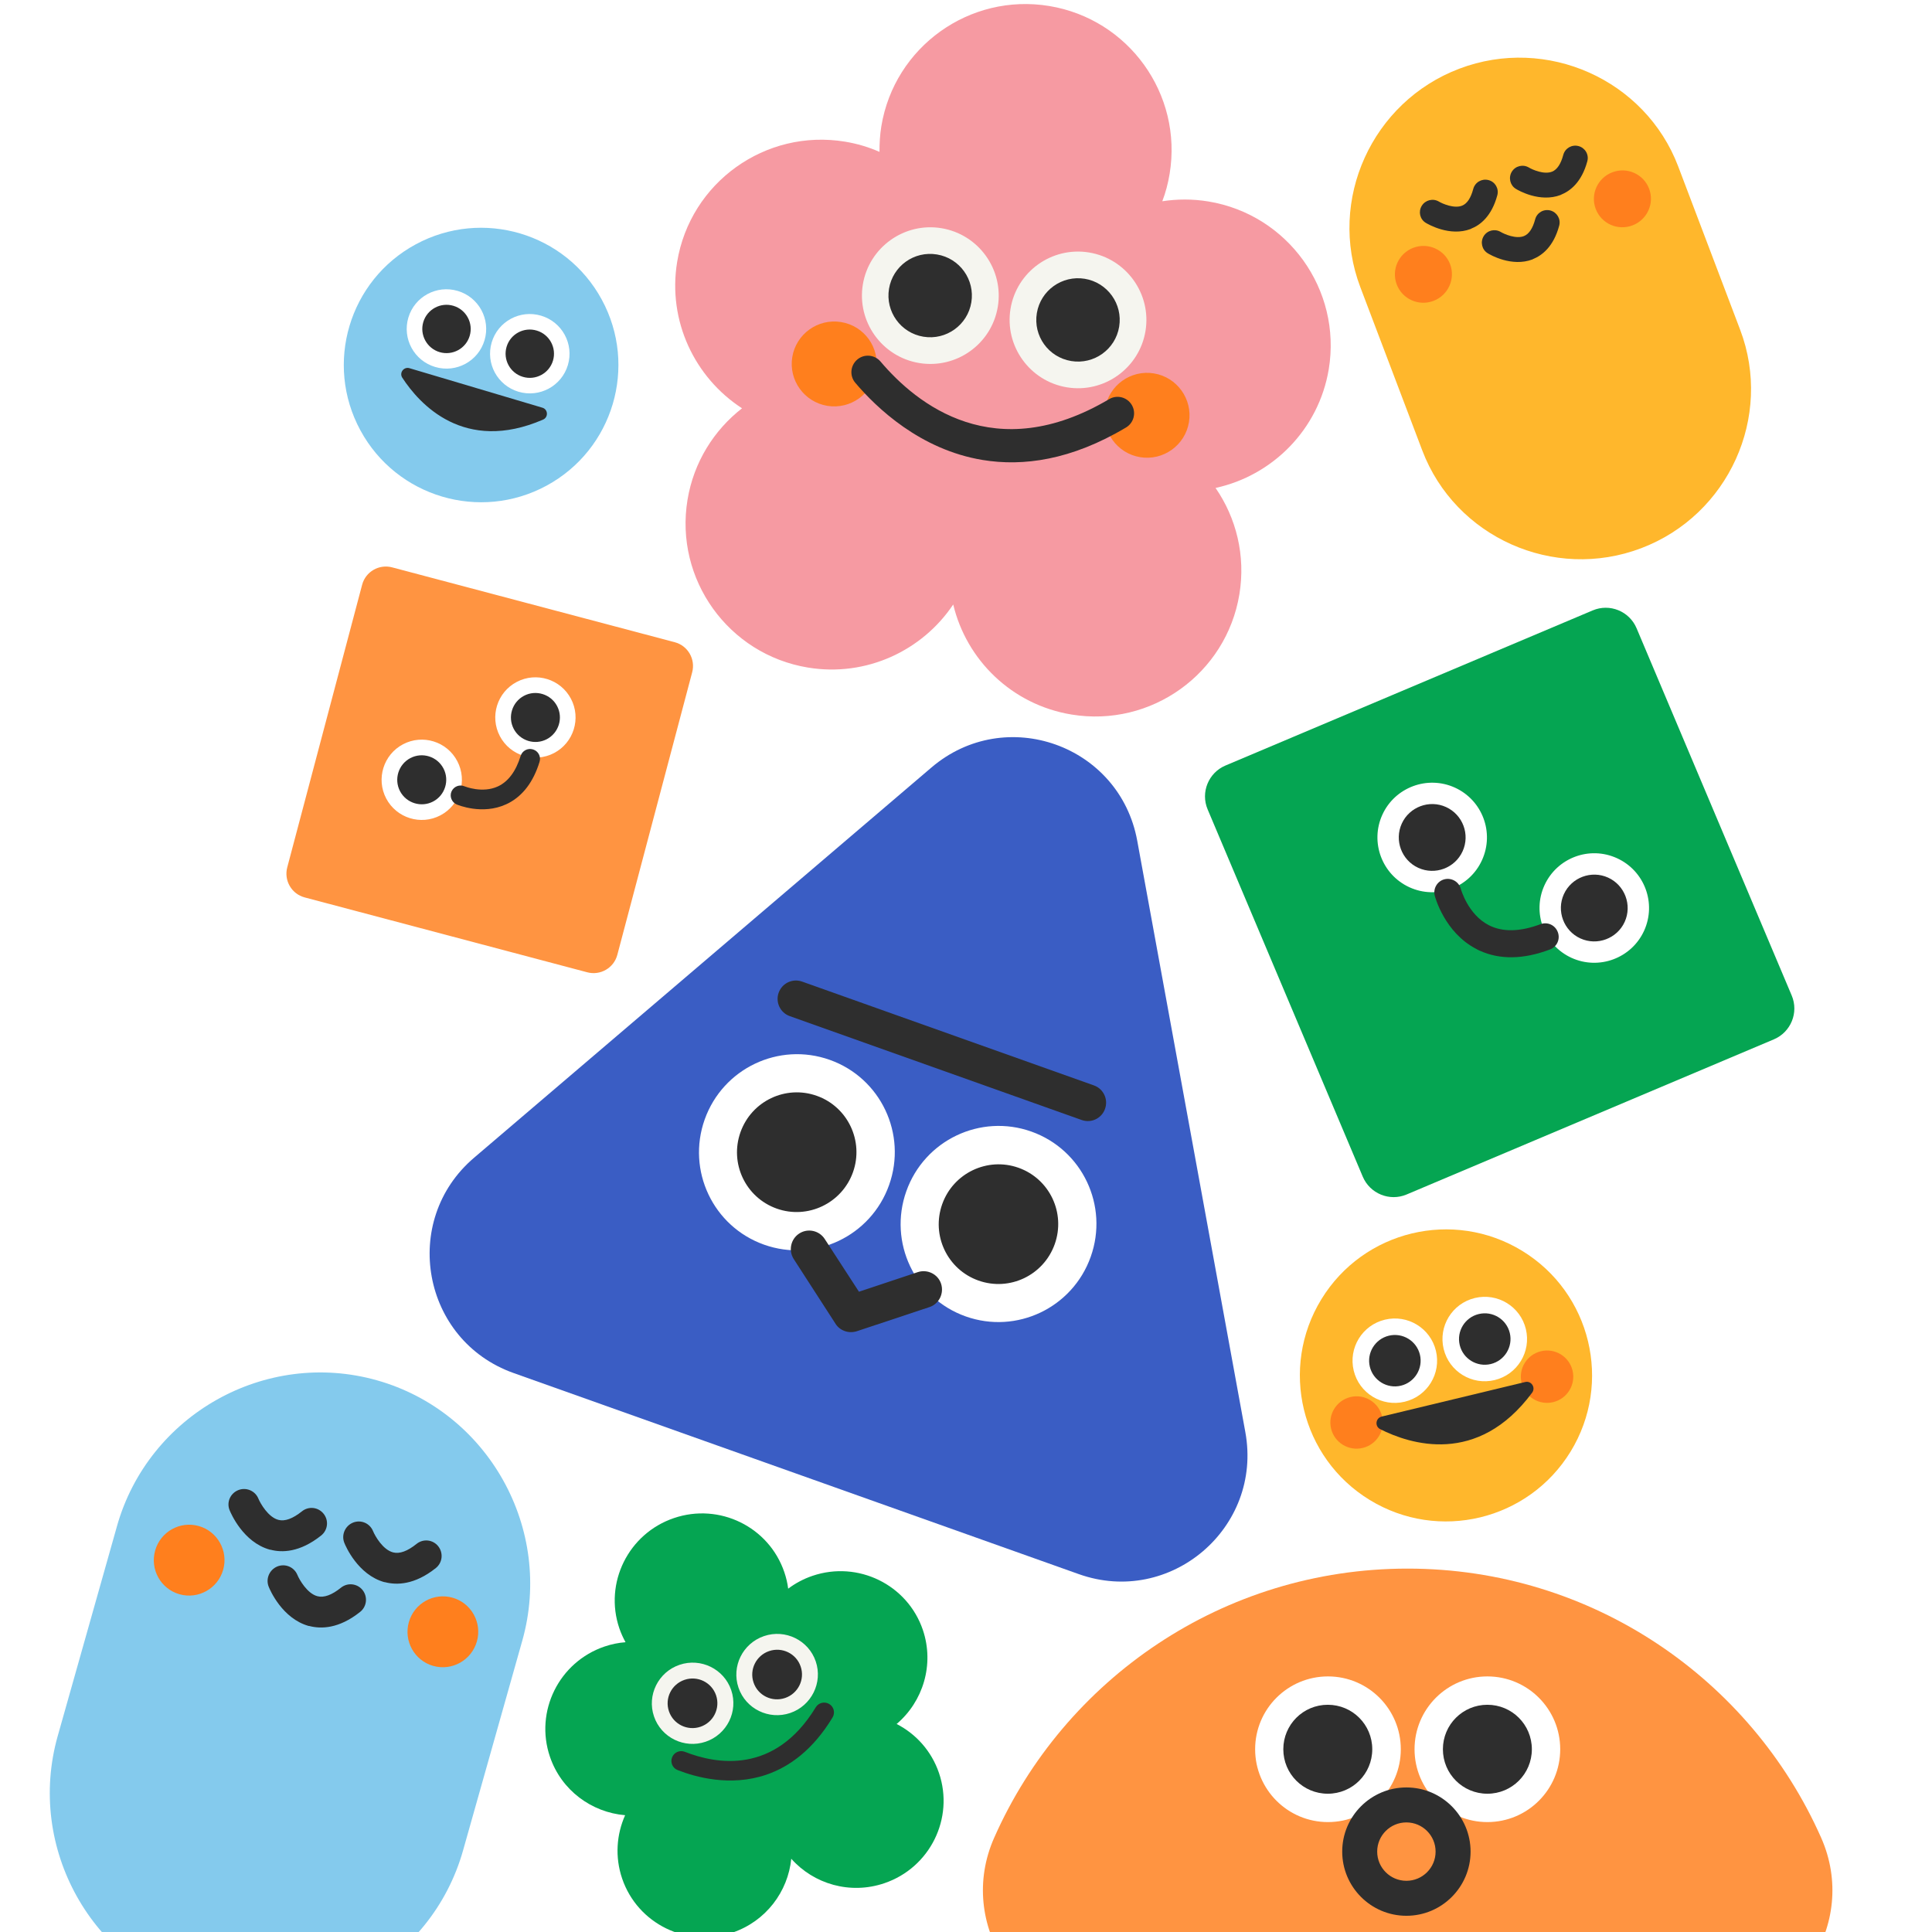 <svg xmlns="http://www.w3.org/2000/svg" xmlns:xlink="http://www.w3.org/1999/xlink" width="500" zoomAndPan="magnify" viewBox="0 0 375 375" height="500" preserveAspectRatio="xMidYMid meet" version="1.0"><defs><clipPath id="c7f89919a2"><path d="M 261 11 L 340 11 L 340 109 L 261 109 Z M 261 11 " clip-rule="nonzero"/></clipPath><clipPath id="26fd6cc20f"><path d="M 252.355 24.945 L 314.066 1.535 L 349.445 94.797 L 287.738 118.207 Z M 252.355 24.945 " clip-rule="nonzero"/></clipPath><clipPath id="0523e0b367"><path d="M 252.355 24.945 L 314.066 1.535 L 349.445 94.797 L 287.738 118.207 Z M 252.355 24.945 " clip-rule="nonzero"/></clipPath><clipPath id="adfd508ffc"><path d="M 270 33 L 321 33 L 321 59 L 270 59 Z M 270 33 " clip-rule="nonzero"/></clipPath><clipPath id="69b1482f1f"><path d="M 252.355 24.945 L 314.066 1.535 L 349.445 94.797 L 287.738 118.207 Z M 252.355 24.945 " clip-rule="nonzero"/></clipPath><clipPath id="c4e32816d6"><path d="M 252.355 24.945 L 314.066 1.535 L 349.445 94.797 L 287.738 118.207 Z M 252.355 24.945 " clip-rule="nonzero"/></clipPath><clipPath id="a45514ea07"><path d="M 275 28 L 309 28 L 309 51 L 275 51 Z M 275 28 " clip-rule="nonzero"/></clipPath><clipPath id="0e8629856d"><path d="M 252.355 24.945 L 314.066 1.535 L 349.445 94.797 L 287.738 118.207 Z M 252.355 24.945 " clip-rule="nonzero"/></clipPath><clipPath id="94a053e698"><path d="M 252.355 24.945 L 314.066 1.535 L 349.445 94.797 L 287.738 118.207 Z M 252.355 24.945 " clip-rule="nonzero"/></clipPath><clipPath id="dcb23a3354"><path d="M 233 117 L 349 117 L 349 233 L 233 233 Z M 233 117 " clip-rule="nonzero"/></clipPath><clipPath id="3546ada51a"><path d="M 260.48 93.184 L 373.062 144.559 L 321.691 257.141 L 209.109 205.77 Z M 260.48 93.184 " clip-rule="nonzero"/></clipPath><clipPath id="cde4cab327"><path d="M 260.48 93.184 L 373.062 144.559 L 321.691 257.141 L 209.109 205.77 Z M 260.48 93.184 " clip-rule="nonzero"/></clipPath><clipPath id="2c4cb8effc"><path d="M 267 151 L 321 151 L 321 187 L 267 187 Z M 267 151 " clip-rule="nonzero"/></clipPath><clipPath id="c8bb03cce6"><path d="M 260.48 93.184 L 373.062 144.559 L 321.691 257.141 L 209.109 205.77 Z M 260.48 93.184 " clip-rule="nonzero"/></clipPath><clipPath id="61b0f2ad97"><path d="M 260.48 93.184 L 373.062 144.559 L 321.691 257.141 L 209.109 205.77 Z M 260.48 93.184 " clip-rule="nonzero"/></clipPath><clipPath id="fb87974d23"><path d="M 254 162 L 323 162 L 323 201 L 254 201 Z M 254 162 " clip-rule="nonzero"/></clipPath><clipPath id="8bab33e0a7"><path d="M 260.48 93.184 L 373.062 144.559 L 321.691 257.141 L 209.109 205.77 Z M 260.48 93.184 " clip-rule="nonzero"/></clipPath><clipPath id="a9fa4601e1"><path d="M 260.48 93.184 L 373.062 144.559 L 321.691 257.141 L 209.109 205.77 Z M 260.48 93.184 " clip-rule="nonzero"/></clipPath><clipPath id="acb45c43b0"><path d="M 271 156 L 316 156 L 316 183 L 271 183 Z M 271 156 " clip-rule="nonzero"/></clipPath><clipPath id="ac968874b9"><path d="M 260.48 93.184 L 373.062 144.559 L 321.691 257.141 L 209.109 205.77 Z M 260.48 93.184 " clip-rule="nonzero"/></clipPath><clipPath id="4669dfc6f6"><path d="M 260.48 93.184 L 373.062 144.559 L 321.691 257.141 L 209.109 205.77 Z M 260.48 93.184 " clip-rule="nonzero"/></clipPath><clipPath id="e4dc60697e"><path d="M 278 170 L 303 170 L 303 186 L 278 186 Z M 278 170 " clip-rule="nonzero"/></clipPath><clipPath id="f69809801c"><path d="M 260.48 93.184 L 373.062 144.559 L 321.691 257.141 L 209.109 205.77 Z M 260.48 93.184 " clip-rule="nonzero"/></clipPath><clipPath id="4846e0fe55"><path d="M 260.48 93.184 L 373.062 144.559 L 321.691 257.141 L 209.109 205.77 Z M 260.48 93.184 " clip-rule="nonzero"/></clipPath><clipPath id="73a8a90932"><path d="M 190 304.465 L 356 304.465 L 356 375 L 190 375 Z M 190 304.465 " clip-rule="nonzero"/></clipPath><clipPath id="864fde4dd6"><path d="M 66 44 L 121 44 L 121 98 L 66 98 Z M 66 44 " clip-rule="nonzero"/></clipPath><clipPath id="96543b6c07"><path d="M 73.68 34.473 L 129.754 51.141 L 113.09 107.215 L 57.012 90.551 Z M 73.68 34.473 " clip-rule="nonzero"/></clipPath><clipPath id="93e4d776d8"><path d="M 73.68 34.473 L 129.754 51.141 L 113.09 107.215 L 57.012 90.551 Z M 73.68 34.473 " clip-rule="nonzero"/></clipPath><clipPath id="755f2c10f6"><path d="M 78 56 L 111 56 L 111 77 L 78 77 Z M 78 56 " clip-rule="nonzero"/></clipPath><clipPath id="04e9a7b9b4"><path d="M 73.68 34.473 L 129.754 51.141 L 113.09 107.215 L 57.012 90.551 Z M 73.68 34.473 " clip-rule="nonzero"/></clipPath><clipPath id="ee50e8cb61"><path d="M 73.68 34.473 L 129.754 51.141 L 113.09 107.215 L 57.012 90.551 Z M 73.68 34.473 " clip-rule="nonzero"/></clipPath><clipPath id="87d2cb5ac9"><path d="M 81 59 L 108 59 L 108 74 L 81 74 Z M 81 59 " clip-rule="nonzero"/></clipPath><clipPath id="e2d2b3147f"><path d="M 73.68 34.473 L 129.754 51.141 L 113.09 107.215 L 57.012 90.551 Z M 73.68 34.473 " clip-rule="nonzero"/></clipPath><clipPath id="f0ad1502ad"><path d="M 73.68 34.473 L 129.754 51.141 L 113.09 107.215 L 57.012 90.551 Z M 73.68 34.473 " clip-rule="nonzero"/></clipPath><clipPath id="c8fb00038b"><path d="M 70 65 L 115 65 L 115 86 L 70 86 Z M 70 65 " clip-rule="nonzero"/></clipPath><clipPath id="3f5f7f4a09"><path d="M 73.68 34.473 L 129.754 51.141 L 113.09 107.215 L 57.012 90.551 Z M 73.68 34.473 " clip-rule="nonzero"/></clipPath><clipPath id="14ebbe009a"><path d="M 73.68 34.473 L 129.754 51.141 L 113.09 107.215 L 57.012 90.551 Z M 73.68 34.473 " clip-rule="nonzero"/></clipPath><clipPath id="2fde6b406b"><path d="M 77 71 L 107 71 L 107 84 L 77 84 Z M 77 71 " clip-rule="nonzero"/></clipPath><clipPath id="26b6f049b3"><path d="M 73.68 34.473 L 129.754 51.141 L 113.09 107.215 L 57.012 90.551 Z M 73.68 34.473 " clip-rule="nonzero"/></clipPath><clipPath id="5bf45e711c"><path d="M 73.68 34.473 L 129.754 51.141 L 113.09 107.215 L 57.012 90.551 Z M 73.68 34.473 " clip-rule="nonzero"/></clipPath><clipPath id="aaf2270a53"><path d="M 83 143 L 243 143 L 243 307 L 83 307 Z M 83 143 " clip-rule="nonzero"/></clipPath><clipPath id="03f5e16aad"><path d="M 122.551 110.766 L 290.02 170.348 L 238.23 315.91 L 70.766 256.328 Z M 122.551 110.766 " clip-rule="nonzero"/></clipPath><clipPath id="962d24650e"><path d="M 122.551 110.766 L 290.02 170.348 L 238.23 315.91 L 70.766 256.328 Z M 122.551 110.766 " clip-rule="nonzero"/></clipPath><clipPath id="84ff9a567a"><path d="M 135 204 L 213 204 L 213 257 L 135 257 Z M 135 204 " clip-rule="nonzero"/></clipPath><clipPath id="5854c9c91e"><path d="M 122.551 110.766 L 290.02 170.348 L 238.23 315.91 L 70.766 256.328 Z M 122.551 110.766 " clip-rule="nonzero"/></clipPath><clipPath id="be1f32a482"><path d="M 122.551 110.766 L 290.02 170.348 L 238.23 315.91 L 70.766 256.328 Z M 122.551 110.766 " clip-rule="nonzero"/></clipPath><clipPath id="35ce86c94d"><path d="M 113 225 L 220 225 L 220 279 L 113 279 Z M 113 225 " clip-rule="nonzero"/></clipPath><clipPath id="8570e25b85"><path d="M 122.551 110.766 L 290.02 170.348 L 238.23 315.91 L 70.766 256.328 Z M 122.551 110.766 " clip-rule="nonzero"/></clipPath><clipPath id="e32fe5f26f"><path d="M 122.551 110.766 L 290.02 170.348 L 238.23 315.91 L 70.766 256.328 Z M 122.551 110.766 " clip-rule="nonzero"/></clipPath><clipPath id="50ebdc4375"><path d="M 143 212 L 206 212 L 206 259 L 143 259 Z M 143 212 " clip-rule="nonzero"/></clipPath><clipPath id="20410fa162"><path d="M 122.551 110.766 L 290.02 170.348 L 238.23 315.91 L 70.766 256.328 Z M 122.551 110.766 " clip-rule="nonzero"/></clipPath><clipPath id="545ee20508"><path d="M 122.551 110.766 L 290.02 170.348 L 238.23 315.91 L 70.766 256.328 Z M 122.551 110.766 " clip-rule="nonzero"/></clipPath><clipPath id="94eac36052"><path d="M 150 190 L 215 190 L 215 218 L 150 218 Z M 150 190 " clip-rule="nonzero"/></clipPath><clipPath id="0cfb98cba3"><path d="M 122.551 110.766 L 290.02 170.348 L 238.23 315.91 L 70.766 256.328 Z M 122.551 110.766 " clip-rule="nonzero"/></clipPath><clipPath id="64f22af875"><path d="M 122.551 110.766 L 290.02 170.348 L 238.23 315.91 L 70.766 256.328 Z M 122.551 110.766 " clip-rule="nonzero"/></clipPath><clipPath id="9fa4eba3b8"><path d="M 252 238 L 310 238 L 310 296 L 252 296 Z M 252 238 " clip-rule="nonzero"/></clipPath><clipPath id="ea53684c98"><path d="M 243.113 243.992 L 303.633 229.414 L 318.207 289.934 L 257.688 304.512 Z M 243.113 243.992 " clip-rule="nonzero"/></clipPath><clipPath id="cce45f55ff"><path d="M 243.113 243.992 L 303.633 229.414 L 318.207 289.934 L 257.688 304.512 Z M 243.113 243.992 " clip-rule="nonzero"/></clipPath><clipPath id="0c6135ba60"><path d="M 262 251 L 297 251 L 297 273 L 262 273 Z M 262 251 " clip-rule="nonzero"/></clipPath><clipPath id="7ca6ba024b"><path d="M 243.113 243.992 L 303.633 229.414 L 318.207 289.934 L 257.688 304.512 Z M 243.113 243.992 " clip-rule="nonzero"/></clipPath><clipPath id="7f6c0a37f1"><path d="M 243.113 243.992 L 303.633 229.414 L 318.207 289.934 L 257.688 304.512 Z M 243.113 243.992 " clip-rule="nonzero"/></clipPath><clipPath id="ecf1a617fe"><path d="M 265 254 L 294 254 L 294 270 L 265 270 Z M 265 254 " clip-rule="nonzero"/></clipPath><clipPath id="fba9433bd2"><path d="M 243.113 243.992 L 303.633 229.414 L 318.207 289.934 L 257.688 304.512 Z M 243.113 243.992 " clip-rule="nonzero"/></clipPath><clipPath id="1f5d84585d"><path d="M 243.113 243.992 L 303.633 229.414 L 318.207 289.934 L 257.688 304.512 Z M 243.113 243.992 " clip-rule="nonzero"/></clipPath><clipPath id="42e4a7378a"><path d="M 258 262 L 306 262 L 306 282 L 258 282 Z M 258 262 " clip-rule="nonzero"/></clipPath><clipPath id="189c37bd99"><path d="M 243.113 243.992 L 303.633 229.414 L 318.207 289.934 L 257.688 304.512 Z M 243.113 243.992 " clip-rule="nonzero"/></clipPath><clipPath id="836b60461a"><path d="M 243.113 243.992 L 303.633 229.414 L 318.207 289.934 L 257.688 304.512 Z M 243.113 243.992 " clip-rule="nonzero"/></clipPath><clipPath id="008bfcd083"><path d="M 267 268 L 298 268 L 298 281 L 267 281 Z M 267 268 " clip-rule="nonzero"/></clipPath><clipPath id="531a9de5b2"><path d="M 243.113 243.992 L 303.633 229.414 L 318.207 289.934 L 257.688 304.512 Z M 243.113 243.992 " clip-rule="nonzero"/></clipPath><clipPath id="9138418ff3"><path d="M 243.113 243.992 L 303.633 229.414 L 318.207 289.934 L 257.688 304.512 Z M 243.113 243.992 " clip-rule="nonzero"/></clipPath><clipPath id="0f3e0ffa7f"><path d="M 55 109 L 135 109 L 135 189 L 55 189 Z M 55 109 " clip-rule="nonzero"/></clipPath><clipPath id="db25bb67a2"><path d="M 33.777 130.379 L 114.102 88.145 L 156.332 168.469 L 76.008 210.703 Z M 33.777 130.379 " clip-rule="nonzero"/></clipPath><clipPath id="d7fd28c769"><path d="M 33.777 130.379 L 114.102 88.145 L 156.332 168.469 L 76.008 210.703 Z M 33.777 130.379 " clip-rule="nonzero"/></clipPath><clipPath id="dd81682098"><path d="M 74 131 L 112 131 L 112 160 L 74 160 Z M 74 131 " clip-rule="nonzero"/></clipPath><clipPath id="d90a0e34a9"><path d="M 33.777 130.379 L 114.102 88.145 L 156.332 168.469 L 76.008 210.703 Z M 33.777 130.379 " clip-rule="nonzero"/></clipPath><clipPath id="f0f01621d6"><path d="M 33.777 130.379 L 114.102 88.145 L 156.332 168.469 L 76.008 210.703 Z M 33.777 130.379 " clip-rule="nonzero"/></clipPath><clipPath id="a792503240"><path d="M 72 138 L 122 138 L 122 170 L 72 170 Z M 72 138 " clip-rule="nonzero"/></clipPath><clipPath id="3a25e0426b"><path d="M 33.777 130.379 L 114.102 88.145 L 156.332 168.469 L 76.008 210.703 Z M 33.777 130.379 " clip-rule="nonzero"/></clipPath><clipPath id="13320e1f8e"><path d="M 33.777 130.379 L 114.102 88.145 L 156.332 168.469 L 76.008 210.703 Z M 33.777 130.379 " clip-rule="nonzero"/></clipPath><clipPath id="b703bf586f"><path d="M 77 134 L 109 134 L 109 157 L 77 157 Z M 77 134 " clip-rule="nonzero"/></clipPath><clipPath id="02802efc13"><path d="M 33.777 130.379 L 114.102 88.145 L 156.332 168.469 L 76.008 210.703 Z M 33.777 130.379 " clip-rule="nonzero"/></clipPath><clipPath id="d29f33504a"><path d="M 33.777 130.379 L 114.102 88.145 L 156.332 168.469 L 76.008 210.703 Z M 33.777 130.379 " clip-rule="nonzero"/></clipPath><clipPath id="5ac476c4ce"><path d="M 87 145 L 105 145 L 105 158 L 87 158 Z M 87 145 " clip-rule="nonzero"/></clipPath><clipPath id="4360f6c2da"><path d="M 33.777 130.379 L 114.102 88.145 L 156.332 168.469 L 76.008 210.703 Z M 33.777 130.379 " clip-rule="nonzero"/></clipPath><clipPath id="f7bd1b8cb0"><path d="M 33.777 130.379 L 114.102 88.145 L 156.332 168.469 L 76.008 210.703 Z M 33.777 130.379 " clip-rule="nonzero"/></clipPath><clipPath id="3a75db12b3"><path d="M 105 293 L 184 293 L 184 375 L 105 375 Z M 105 293 " clip-rule="nonzero"/></clipPath><clipPath id="3aab3be9e4"><path d="M 95.098 306.797 L 167.527 282.172 L 193.359 358.152 L 120.93 382.777 Z M 95.098 306.797 " clip-rule="nonzero"/></clipPath><clipPath id="4d036828f9"><path d="M 95.098 306.797 L 167.527 282.172 L 193.359 358.152 L 120.93 382.777 Z M 95.098 306.797 " clip-rule="nonzero"/></clipPath><clipPath id="724a071305"><path d="M 126 317 L 159 317 L 159 339 L 126 339 Z M 126 317 " clip-rule="nonzero"/></clipPath><clipPath id="2903106703"><path d="M 95.098 306.797 L 167.527 282.172 L 193.359 358.152 L 120.93 382.777 Z M 95.098 306.797 " clip-rule="nonzero"/></clipPath><clipPath id="20e57d081e"><path d="M 95.098 306.797 L 167.527 282.172 L 193.359 358.152 L 120.93 382.777 Z M 95.098 306.797 " clip-rule="nonzero"/></clipPath><clipPath id="b395eb178b"><path d="M 123 326 L 168 326 L 168 348 L 123 348 Z M 123 326 " clip-rule="nonzero"/></clipPath><clipPath id="718a335af4"><path d="M 95.098 306.797 L 167.527 282.172 L 193.359 358.152 L 120.93 382.777 Z M 95.098 306.797 " clip-rule="nonzero"/></clipPath><clipPath id="be9317ed62"><path d="M 95.098 306.797 L 167.527 282.172 L 193.359 358.152 L 120.93 382.777 Z M 95.098 306.797 " clip-rule="nonzero"/></clipPath><clipPath id="27b692826b"><path d="M 130 330 L 162 330 L 162 346 L 130 346 Z M 130 330 " clip-rule="nonzero"/></clipPath><clipPath id="364480dd2b"><path d="M 95.098 306.797 L 167.527 282.172 L 193.359 358.152 L 120.93 382.777 Z M 95.098 306.797 " clip-rule="nonzero"/></clipPath><clipPath id="7b4020bd6d"><path d="M 95.098 306.797 L 167.527 282.172 L 193.359 358.152 L 120.93 382.777 Z M 95.098 306.797 " clip-rule="nonzero"/></clipPath><clipPath id="40dc85a4d7"><path d="M 129 320 L 156 320 L 156 336 L 129 336 Z M 129 320 " clip-rule="nonzero"/></clipPath><clipPath id="7fb12526bf"><path d="M 95.098 306.797 L 167.527 282.172 L 193.359 358.152 L 120.93 382.777 Z M 95.098 306.797 " clip-rule="nonzero"/></clipPath><clipPath id="12a45a5abc"><path d="M 95.098 306.797 L 167.527 282.172 L 193.359 358.152 L 120.93 382.777 Z M 95.098 306.797 " clip-rule="nonzero"/></clipPath><clipPath id="eb794c8a5b"><path d="M 9 266 L 103 266 L 103 375 L 9 375 Z M 9 266 " clip-rule="nonzero"/></clipPath><clipPath id="d8c9f69e69"><path d="M 33.871 256.691 L 112.543 278.906 L 78.711 398.723 L 0.035 376.508 Z M 33.871 256.691 " clip-rule="nonzero"/></clipPath><clipPath id="467478b65a"><path d="M 33.871 256.691 L 112.543 278.906 L 78.711 398.723 L 0.035 376.508 Z M 33.871 256.691 " clip-rule="nonzero"/></clipPath><clipPath id="8f47562e3f"><path d="M 29 295 L 93 295 L 93 324 L 29 324 Z M 29 295 " clip-rule="nonzero"/></clipPath><clipPath id="15e36ad386"><path d="M 33.871 256.691 L 112.543 278.906 L 78.711 398.723 L 0.035 376.508 Z M 33.871 256.691 " clip-rule="nonzero"/></clipPath><clipPath id="3a9a32bc9c"><path d="M 33.871 256.691 L 112.543 278.906 L 78.711 398.723 L 0.035 376.508 Z M 33.871 256.691 " clip-rule="nonzero"/></clipPath><clipPath id="239fd12a2e"><path d="M 44 289 L 86 289 L 86 316 L 44 316 Z M 44 289 " clip-rule="nonzero"/></clipPath><clipPath id="5bdcc47f6a"><path d="M 33.871 256.691 L 112.543 278.906 L 78.711 398.723 L 0.035 376.508 Z M 33.871 256.691 " clip-rule="nonzero"/></clipPath><clipPath id="35efe9b8e9"><path d="M 33.871 256.691 L 112.543 278.906 L 78.711 398.723 L 0.035 376.508 Z M 33.871 256.691 " clip-rule="nonzero"/></clipPath><clipPath id="34a8617c8f"><path d="M 131 0 L 259 0 L 259 140 L 131 140 Z M 131 0 " clip-rule="nonzero"/></clipPath><clipPath id="1618ba1d26"><path d="M 141.266 -9.102 L 267.812 11.723 L 245.891 144.93 L 119.344 124.105 Z M 141.266 -9.102 " clip-rule="nonzero"/></clipPath><clipPath id="bc4021b4d9"><path d="M 141.266 -9.102 L 267.812 11.723 L 245.891 144.93 L 119.344 124.105 Z M 141.266 -9.102 " clip-rule="nonzero"/></clipPath><clipPath id="e28e9d63d8"><path d="M 167 44 L 223 44 L 223 76 L 167 76 Z M 167 44 " clip-rule="nonzero"/></clipPath><clipPath id="028447b012"><path d="M 141.266 -9.102 L 267.812 11.723 L 245.891 144.93 L 119.344 124.105 Z M 141.266 -9.102 " clip-rule="nonzero"/></clipPath><clipPath id="1ba51a0538"><path d="M 141.266 -9.102 L 267.812 11.723 L 245.891 144.93 L 119.344 124.105 Z M 141.266 -9.102 " clip-rule="nonzero"/></clipPath><clipPath id="eff631a090"><path d="M 153 62 L 231 62 L 231 89 L 153 89 Z M 153 62 " clip-rule="nonzero"/></clipPath><clipPath id="76172b1bda"><path d="M 141.266 -9.102 L 267.812 11.723 L 245.891 144.93 L 119.344 124.105 Z M 141.266 -9.102 " clip-rule="nonzero"/></clipPath><clipPath id="61850c84a0"><path d="M 141.266 -9.102 L 267.812 11.723 L 245.891 144.93 L 119.344 124.105 Z M 141.266 -9.102 " clip-rule="nonzero"/></clipPath><clipPath id="5ba650777c"><path d="M 165 69 L 221 69 L 221 90 L 165 90 Z M 165 69 " clip-rule="nonzero"/></clipPath><clipPath id="175c939e7d"><path d="M 141.266 -9.102 L 267.812 11.723 L 245.891 144.93 L 119.344 124.105 Z M 141.266 -9.102 " clip-rule="nonzero"/></clipPath><clipPath id="9d4a67f07c"><path d="M 141.266 -9.102 L 267.812 11.723 L 245.891 144.93 L 119.344 124.105 Z M 141.266 -9.102 " clip-rule="nonzero"/></clipPath><clipPath id="bfc4a1816b"><path d="M 172 49 L 218 49 L 218 71 L 172 71 Z M 172 49 " clip-rule="nonzero"/></clipPath><clipPath id="883ce3470d"><path d="M 141.266 -9.102 L 267.812 11.723 L 245.891 144.93 L 119.344 124.105 Z M 141.266 -9.102 " clip-rule="nonzero"/></clipPath><clipPath id="fcbb2cf33d"><path d="M 141.266 -9.102 L 267.812 11.723 L 245.891 144.93 L 119.344 124.105 Z M 141.266 -9.102 " clip-rule="nonzero"/></clipPath></defs><rect x="-37.5" width="450" fill="#ffffff" y="-37.5" height="450" fill-opacity="1"/><rect x="-37.5" width="450" fill="#ffffff" y="-37.5" height="450" fill-opacity="1"/><rect x="-37.5" width="450" fill="#ffffff" y="-37.5" height="450" fill-opacity="1"/><g clip-path="url(#c7f89919a2)"><g clip-path="url(#26fd6cc20f)"><g clip-path="url(#0523e0b367)"><path fill="#ffb72c" d="M 318.555 106.406 C 301.594 112.844 282.457 104.293 276.059 87.422 L 264.035 55.73 C 257.637 38.859 266.285 19.77 283.246 13.336 C 300.211 6.898 319.344 15.449 325.746 32.32 L 337.766 64.012 C 344.168 80.883 335.52 99.973 318.555 106.406 Z M 318.555 106.406 " fill-opacity="1" fill-rule="nonzero"/></g></g></g><g clip-path="url(#adfd508ffc)"><g clip-path="url(#69b1482f1f)"><g clip-path="url(#c4e32816d6)"><path fill="#ff7f1d" d="M 320.09 36.629 C 321.172 39.477 319.727 42.664 316.863 43.75 C 314.004 44.832 310.809 43.406 309.73 40.559 C 308.648 37.715 310.094 34.527 312.957 33.441 C 315.816 32.355 319.012 33.781 320.09 36.629 Z M 274.328 48.094 C 271.469 49.18 270.023 52.367 271.105 55.211 C 272.184 58.059 275.379 59.488 278.238 58.402 C 281.102 57.316 282.539 54.109 281.465 51.281 C 280.395 48.457 277.191 47.008 274.328 48.094 Z M 274.328 48.094 " fill-opacity="1" fill-rule="nonzero"/></g></g></g><g clip-path="url(#a45514ea07)"><g clip-path="url(#0e8629856d)"><g clip-path="url(#94a053e698)"><path fill="#2e2e2e" d="M 285.445 44.449 C 281.414 45.977 277.211 43.531 276.746 43.254 C 275.605 42.57 275.258 41.086 275.969 39.938 C 276.664 38.816 278.148 38.445 279.293 39.129 C 279.973 39.535 282.266 40.543 283.797 39.914 C 284.77 39.523 285.484 38.441 285.957 36.672 C 286.305 35.375 287.617 34.617 288.918 34.953 C 290.215 35.293 290.973 36.598 290.629 37.895 C 289.52 42.023 287.266 43.711 285.562 44.379 C 285.551 44.41 285.484 44.434 285.445 44.449 Z M 303.035 37.777 C 304.73 37.086 306.992 35.418 308.102 31.289 C 308.445 29.992 307.668 28.695 306.387 28.352 C 305.09 28.012 303.777 28.77 303.43 30.066 C 302.969 31.809 302.242 32.918 301.27 33.312 C 299.719 33.945 297.445 32.93 296.766 32.523 C 295.621 31.84 294.148 32.184 293.438 33.332 C 292.75 34.477 293.098 35.961 294.219 36.652 C 294.691 36.949 298.883 39.375 302.918 37.844 C 302.949 37.809 302.992 37.793 303.035 37.777 Z M 297.574 50.281 C 299.273 49.59 301.531 47.926 302.641 43.797 C 302.984 42.5 302.207 41.203 300.93 40.855 C 299.629 40.516 298.316 41.277 297.973 42.574 C 297.508 44.316 296.781 45.426 295.809 45.816 C 294.277 46.445 291.984 45.438 291.305 45.031 C 290.16 44.348 288.691 44.691 287.98 45.84 C 287.289 46.98 287.637 48.465 288.762 49.156 C 289.23 49.453 293.426 51.879 297.457 50.352 C 297.492 50.312 297.531 50.297 297.574 50.281 Z M 297.574 50.281 " fill-opacity="1" fill-rule="nonzero"/></g></g></g><g clip-path="url(#dcb23a3354)"><g clip-path="url(#3546ada51a)"><g clip-path="url(#cde4cab327)"><path fill="#05a552" d="M 344.305 201.738 L 273.023 231.848 C 269.719 233.246 265.906 231.688 264.508 228.383 L 234.402 157.102 C 233.004 153.797 234.562 149.984 237.867 148.586 L 309.148 118.477 C 312.453 117.078 316.266 118.641 317.66 121.945 L 347.77 193.227 C 349.168 196.531 347.609 200.34 344.305 201.738 Z M 344.305 201.738 " fill-opacity="1" fill-rule="nonzero"/></g></g></g><g clip-path="url(#2c4cb8effc)"><g clip-path="url(#c8bb03cce6)"><g clip-path="url(#61b0f2ad97)"><path fill="#ffffff" d="M 287.652 166.961 C 285.211 172.316 278.902 174.652 273.574 172.219 C 268.242 169.785 265.883 163.469 268.316 158.137 C 270.746 152.809 277.066 150.449 282.398 152.879 C 287.727 155.312 290.098 161.605 287.652 166.961 Z M 313.859 166.578 C 308.504 164.133 302.211 166.504 299.777 171.836 C 297.348 177.164 299.703 183.484 305.035 185.918 C 310.367 188.348 316.684 185.988 319.117 180.66 C 321.547 175.328 319.215 169.023 313.859 166.578 Z M 313.859 166.578 " fill-opacity="1" fill-rule="nonzero"/></g></g></g><g clip-path="url(#fb87974d23)"><g clip-path="url(#8bab33e0a7)"><g clip-path="url(#a9fa4601e1)"><path fill="#05a552" d="M 321.934 196.145 C 320.418 199.465 316.52 200.922 313.199 199.406 C 309.875 197.891 308.418 193.992 309.938 190.668 C 311.453 187.348 315.352 185.891 318.672 187.406 C 321.98 188.887 323.453 192.824 321.934 196.145 Z M 263.547 162.879 C 260.223 161.363 256.324 162.82 254.809 166.141 C 253.293 169.465 254.746 173.363 258.07 174.879 C 261.391 176.395 265.293 174.941 266.809 171.617 C 268.324 168.297 266.867 164.395 263.547 162.879 Z M 263.547 162.879 " fill-opacity="1" fill-rule="nonzero"/></g></g></g><g clip-path="url(#acb45c43b0)"><g clip-path="url(#ac968874b9)"><g clip-path="url(#4669dfc6f6)"><path fill="#2e2e2e" d="M 283.887 165.242 C 282.402 168.488 278.539 169.934 275.293 168.449 C 272.043 166.969 270.602 163.105 272.086 159.855 C 273.566 156.609 277.43 155.168 280.676 156.648 C 283.926 158.133 285.379 161.969 283.887 165.242 Z M 312.141 170.348 C 308.891 168.863 305.027 170.309 303.547 173.555 C 302.066 176.805 303.508 180.668 306.754 182.148 C 310.004 183.629 313.867 182.188 315.348 178.941 C 316.828 175.691 315.387 171.828 312.141 170.348 Z M 312.141 170.348 " fill-opacity="1" fill-rule="nonzero"/></g></g></g><g clip-path="url(#e4dc60697e)"><g clip-path="url(#f69809801c)"><g clip-path="url(#4846e0fe55)"><path fill="#2e2e2e" d="M 287.191 184.516 C 286.969 184.414 286.746 184.312 286.535 184.184 C 280.383 180.988 278.566 174.137 278.484 173.859 C 278.129 172.473 278.969 171.027 280.359 170.672 C 281.75 170.316 283.191 171.156 283.547 172.547 C 283.59 172.656 284.918 177.484 288.969 179.574 C 291.641 180.941 294.992 180.883 299 179.387 C 300.371 178.875 301.859 179.555 302.371 180.926 C 302.883 182.297 302.203 183.785 300.832 184.297 C 295.691 186.238 291.109 186.301 287.191 184.516 Z M 287.191 184.516 " fill-opacity="1" fill-rule="nonzero"/></g></g></g><g clip-path="url(#73a8a90932)"><path fill="#ff9441" d="M 216.172 392.215 C 197.883 392.215 185.559 373.402 192.973 356.695 C 206.582 325.918 237.395 304.465 273.211 304.465 C 309.031 304.465 339.84 325.918 353.48 356.695 C 360.895 373.402 348.57 392.215 330.285 392.215 Z M 216.172 392.215 " fill-opacity="1" fill-rule="nonzero"/></g><path fill="#ffffff" d="M 271.895 339.527 C 271.895 347.336 265.566 353.664 257.758 353.664 C 249.949 353.664 243.621 347.336 243.621 339.527 C 243.621 331.719 249.949 325.391 257.758 325.391 C 265.566 325.391 271.895 331.719 271.895 339.527 Z M 288.699 325.391 C 280.891 325.391 274.562 331.719 274.562 339.527 C 274.562 347.336 280.891 353.664 288.699 353.664 C 296.508 353.664 302.836 347.336 302.836 339.527 C 302.836 331.719 296.508 325.391 288.699 325.391 Z M 288.699 325.391 " fill-opacity="1" fill-rule="nonzero"/><path fill="#2e2e2e" d="M 272.98 371.852 C 266.094 371.852 260.523 366.25 260.523 359.395 C 260.523 352.508 266.125 346.941 272.98 346.941 C 279.867 346.941 285.438 352.543 285.438 359.395 C 285.438 366.25 279.867 371.852 272.98 371.852 Z M 272.98 353.73 C 269.852 353.73 267.312 356.266 267.312 359.395 C 267.312 362.527 269.852 365.062 272.98 365.062 C 276.109 365.062 278.648 362.527 278.648 359.395 C 278.648 356.266 276.109 353.73 272.98 353.73 Z M 272.98 353.73 " fill-opacity="1" fill-rule="nonzero"/><path fill="#ff9441" d="M 314.797 356.695 C 314.797 361.539 310.875 365.492 305.996 365.492 C 301.152 365.492 297.199 361.57 297.199 356.695 C 297.199 351.816 301.121 347.895 305.996 347.895 C 310.844 347.895 314.797 351.852 314.797 356.695 Z M 240.457 347.895 C 235.613 347.895 231.66 351.816 231.66 356.695 C 231.66 361.57 235.582 365.492 240.457 365.492 C 245.336 365.492 249.254 361.57 249.254 356.695 C 249.254 351.816 245.301 347.895 240.457 347.895 Z M 240.457 347.895 " fill-opacity="1" fill-rule="nonzero"/><path fill="#2e2e2e" d="M 266.355 339.527 C 266.355 344.305 262.5 348.16 257.723 348.16 C 252.945 348.16 249.09 344.305 249.09 339.527 C 249.09 334.75 252.945 330.895 257.723 330.895 C 262.5 330.895 266.355 334.75 266.355 339.527 Z M 288.699 330.895 C 283.922 330.895 280.066 334.75 280.066 339.527 C 280.066 344.305 283.922 348.16 288.699 348.16 C 293.477 348.16 297.332 344.305 297.332 339.527 C 297.332 334.75 293.477 330.895 288.699 330.895 Z M 288.699 330.895 " fill-opacity="1" fill-rule="nonzero"/><g clip-path="url(#864fde4dd6)"><g clip-path="url(#96543b6c07)"><g clip-path="url(#93e4d776d8)"><path fill="#84caed" d="M 116.809 58.164 C 123.824 71.098 119.02 87.266 106.078 94.27 C 93.137 101.273 76.973 96.473 69.957 83.535 C 62.941 70.602 67.746 54.434 80.688 47.43 C 93.625 40.426 109.797 45.219 116.809 58.164 Z M 116.809 58.164 " fill-opacity="1" fill-rule="nonzero"/></g></g></g><g clip-path="url(#755f2c10f6)"><g clip-path="url(#04e9a7b9b4)"><g clip-path="url(#ee50e8cb61)"><path fill="#ffffff" d="M 94.047 66.043 C 92.836 70.121 88.547 72.441 84.461 71.227 C 80.375 70.016 78.051 65.727 79.262 61.648 C 80.473 57.574 84.762 55.254 88.848 56.469 C 92.934 57.68 95.262 61.969 94.047 66.043 Z M 105.023 61.273 C 100.941 60.059 96.648 62.379 95.438 66.457 C 94.227 70.535 96.555 74.82 100.637 76.035 C 104.723 77.25 109.012 74.93 110.227 70.852 C 111.438 66.773 109.109 62.488 105.023 61.273 Z M 105.023 61.273 " fill-opacity="1" fill-rule="nonzero"/></g></g></g><g clip-path="url(#87d2cb5ac9)"><g clip-path="url(#e2d2b3147f)"><g clip-path="url(#f0ad1502ad)"><path fill="#2e2e2e" d="M 91.168 65.188 C 90.43 67.676 87.812 69.082 85.328 68.348 C 82.848 67.609 81.426 64.988 82.16 62.512 C 82.898 60.035 85.52 58.617 88 59.355 C 90.484 60.094 91.906 62.703 91.168 65.188 Z M 104.168 64.16 C 101.676 63.418 99.062 64.84 98.328 67.316 C 97.59 69.793 99.016 72.414 101.496 73.148 C 103.977 73.887 106.598 72.469 107.336 69.992 C 108.07 67.516 106.66 64.898 104.168 64.16 Z M 104.168 64.16 " fill-opacity="1" fill-rule="nonzero"/></g></g></g><g clip-path="url(#c8fb00038b)"><g clip-path="url(#3f5f7f4a09)"><g clip-path="url(#14ebbe009a)"><path fill="#84caed" d="M 113.805 81.656 C 113.055 84.184 110.391 85.625 107.859 84.871 C 105.328 84.117 103.883 81.461 104.633 78.93 C 105.387 76.402 108.047 74.965 110.578 75.719 C 113.113 76.469 114.555 79.129 113.805 81.656 Z M 76.332 65.527 C 73.797 64.773 71.137 66.215 70.387 68.742 C 69.633 71.27 71.078 73.93 73.609 74.684 C 76.145 75.434 78.805 73.996 79.555 71.469 C 80.305 68.949 78.863 66.281 76.332 65.527 Z M 76.332 65.527 " fill-opacity="1" fill-rule="nonzero"/></g></g></g><g clip-path="url(#2fde6b406b)"><g clip-path="url(#26b6f049b3)"><g clip-path="url(#5bf45e711c)"><path fill="#2e2e2e" d="M 105.41 81.445 C 90.051 88.098 81.375 78.363 78.086 73.316 C 77.457 72.352 78.375 71.141 79.477 71.465 L 105.273 79.133 C 106.379 79.449 106.469 80.984 105.41 81.445 Z M 105.41 81.445 " fill-opacity="1" fill-rule="nonzero"/></g></g></g><g clip-path="url(#aaf2270a53)"><g clip-path="url(#03f5e16aad)"><g clip-path="url(#962d24650e)"><path fill="#3a5dc4" d="M 180.785 148.977 C 195.16 136.711 217.34 144.602 220.738 163.191 L 231.23 220.582 L 241.719 277.969 C 245.117 296.559 227.16 311.859 209.391 305.535 L 154.551 286.023 L 99.676 266.5 C 81.906 260.18 77.66 236.945 92.023 224.711 L 136.406 186.844 Z M 180.785 148.977 " fill-opacity="1" fill-rule="nonzero"/></g></g></g><g clip-path="url(#84ff9a567a)"><g clip-path="url(#5854c9c91e)"><g clip-path="url(#be1f32a482)"><path fill="#ffffff" d="M 172.57 230.02 C 169.047 239.926 158.184 245.105 148.297 241.586 C 138.41 238.07 133.258 227.195 136.781 217.285 C 140.309 207.379 151.172 202.199 161.059 205.719 C 170.945 209.234 176.098 220.109 172.57 230.02 Z M 200.195 219.641 C 190.309 216.125 179.445 221.301 175.918 231.211 C 172.395 241.117 177.547 251.996 187.434 255.512 C 197.32 259.027 208.184 253.852 211.707 243.941 C 215.234 234.035 210.082 223.16 200.195 219.641 Z M 200.195 219.641 " fill-opacity="1" fill-rule="nonzero"/></g></g></g><g clip-path="url(#35ce86c94d)"><g clip-path="url(#8570e25b85)"><g clip-path="url(#e32fe5f26f)"><path fill="#3a5dc4" d="M 219.047 271.07 C 216.859 277.215 210.113 280.43 203.98 278.25 C 197.848 276.066 194.648 269.312 196.832 263.164 C 199.02 257.02 205.77 253.805 211.898 255.984 C 218.031 258.168 221.234 264.922 219.047 271.07 Z M 129.027 226.5 C 122.895 224.32 116.148 227.535 113.961 233.68 C 111.773 239.828 114.977 246.582 121.105 248.766 C 127.238 250.945 133.988 247.73 136.172 241.582 C 138.359 235.438 135.16 228.684 129.027 226.5 Z M 129.027 226.5 " fill-opacity="1" fill-rule="nonzero"/></g></g></g><g clip-path="url(#50ebdc4375)"><g clip-path="url(#20410fa162)"><g clip-path="url(#545ee20508)"><path fill="#2e2e2e" d="M 165.562 227.527 C 163.422 233.547 156.789 236.734 150.754 234.586 C 144.715 232.438 141.574 225.809 143.727 219.758 C 145.879 213.707 152.5 210.551 158.539 212.699 C 164.578 214.848 167.707 221.504 165.562 227.527 Z M 197.695 226.664 C 191.688 224.527 185.039 227.672 182.883 233.723 C 180.73 239.773 183.871 246.402 189.91 248.551 C 195.949 250.699 202.566 247.543 204.723 241.492 C 206.875 235.441 203.734 228.812 197.695 226.664 Z M 166.32 258.387 L 180.391 253.711 C 182.262 253.105 183.27 251.062 182.668 249.188 C 182.066 247.316 180.027 246.309 178.156 246.914 L 166.723 250.723 L 160.074 240.48 C 159.004 238.828 156.777 238.352 155.129 239.426 C 153.477 240.5 153 242.73 154.066 244.383 L 162.18 256.949 C 162.605 257.629 163.25 258.105 163.969 258.359 C 164.719 258.629 165.527 258.633 166.32 258.387 Z M 166.32 258.387 " fill-opacity="1" fill-rule="nonzero"/></g></g></g><g clip-path="url(#94eac36052)"><g clip-path="url(#0cfb98cba3)"><g clip-path="url(#64f22af875)"><path fill="#2e2e2e" d="M 209.949 217.391 L 153.293 197.23 C 151.445 196.574 150.48 194.535 151.137 192.688 C 151.797 190.836 153.832 189.867 155.68 190.523 L 212.336 210.68 C 214.18 211.336 215.148 213.375 214.488 215.227 C 213.832 217.074 211.824 218.059 209.949 217.391 Z M 209.949 217.391 " fill-opacity="1" fill-rule="nonzero"/></g></g></g><g clip-path="url(#9fa4eba3b8)"><g clip-path="url(#ea53684c98)"><g clip-path="url(#cce45f55ff)"><path fill="#ffb72c" d="M 295.461 242.793 C 308.82 250.957 313.023 268.406 304.848 281.758 C 296.668 295.109 279.223 299.312 265.863 291.145 C 252.504 282.98 248.301 265.531 256.48 252.18 C 264.656 238.828 282.102 234.617 295.461 242.793 Z M 295.461 242.793 " fill-opacity="1" fill-rule="nonzero"/></g></g></g><g clip-path="url(#0c6135ba60)"><g clip-path="url(#7ca6ba024b)"><g clip-path="url(#7f6c0a37f1)"><path fill="#ffffff" d="M 278.711 262.188 C 279.773 266.59 277.059 271.016 272.652 272.074 C 268.242 273.137 263.812 270.434 262.754 266.031 C 261.695 261.633 264.406 257.207 268.816 256.145 C 273.223 255.086 277.652 257.789 278.711 262.188 Z M 286.273 251.941 C 281.863 253.004 279.152 257.43 280.211 261.828 C 281.273 266.23 285.699 268.934 290.109 267.871 C 294.52 266.809 297.23 262.387 296.172 257.984 C 295.113 253.586 290.684 250.879 286.273 251.941 Z M 286.273 251.941 " fill-opacity="1" fill-rule="nonzero"/></g></g></g><g clip-path="url(#ecf1a617fe)"><g clip-path="url(#fba9433bd2)"><g clip-path="url(#1f5d84585d)"><path fill="#2e2e2e" d="M 275.605 262.938 C 276.25 265.621 274.59 268.316 271.914 268.961 C 269.234 269.605 266.527 267.953 265.883 265.277 C 265.238 262.605 266.898 259.902 269.574 259.258 C 272.254 258.613 274.957 260.254 275.605 262.938 Z M 287.023 255.055 C 284.332 255.703 282.688 258.402 283.332 261.078 C 283.977 263.75 286.68 265.402 289.359 264.758 C 292.039 264.113 293.695 261.41 293.051 258.734 C 292.406 256.062 289.711 254.406 287.023 255.055 Z M 287.023 255.055 " fill-opacity="1" fill-rule="nonzero"/></g></g></g><g clip-path="url(#42e4a7378a)"><g clip-path="url(#189c37bd99)"><g clip-path="url(#836b60461a)"><path fill="#ff7f1d" d="M 305.23 266.023 C 305.887 268.75 304.207 271.496 301.473 272.152 C 298.738 272.812 295.992 271.133 295.336 268.406 C 294.676 265.676 296.359 262.934 299.094 262.273 C 301.828 261.617 304.574 263.293 305.23 266.023 Z M 262.125 271.164 C 259.391 271.824 257.707 274.57 258.363 277.297 C 259.023 280.023 261.77 281.703 264.504 281.043 C 267.238 280.387 268.918 277.641 268.262 274.914 C 267.609 272.195 264.855 270.508 262.125 271.164 Z M 262.125 271.164 " fill-opacity="1" fill-rule="nonzero"/></g></g></g><g clip-path="url(#008bfcd083)"><g clip-path="url(#531a9de5b2)"><g clip-path="url(#9138418ff3)"><path fill="#2e2e2e" d="M 297.391 270.309 C 286.797 284.625 273.617 280.293 267.895 277.398 C 266.805 276.848 267 275.242 268.191 274.953 L 296.031 268.25 C 297.219 267.953 298.117 269.316 297.391 270.309 Z M 297.391 270.309 " fill-opacity="1" fill-rule="nonzero"/></g></g></g><g clip-path="url(#0f3e0ffa7f)"><g clip-path="url(#db25bb67a2)"><g clip-path="url(#d7fd28c769)"><path fill="#ff9441" d="M 134.352 130.488 L 119.82 185.34 C 119.148 187.883 116.531 189.395 113.988 188.723 L 59.137 174.188 C 56.594 173.516 55.082 170.902 55.754 168.359 L 70.289 113.504 C 70.961 110.961 73.574 109.453 76.117 110.125 L 130.973 124.656 C 133.516 125.328 135.027 127.945 134.352 130.488 Z M 134.352 130.488 " fill-opacity="1" fill-rule="nonzero"/></g></g></g><g clip-path="url(#dd81682098)"><g clip-path="url(#d90a0e34a9)"><g clip-path="url(#f0f01621d6)"><path fill="#ffffff" d="M 88.758 147.734 C 90.766 151.555 89.289 156.258 85.484 158.258 C 81.684 160.258 76.961 158.789 74.961 154.988 C 72.961 151.184 74.43 146.461 78.23 144.461 C 82.035 142.461 86.75 143.91 88.758 147.734 Z M 100.297 132.363 C 96.477 134.371 95.027 139.086 97.027 142.891 C 99.027 146.691 103.75 148.16 107.551 146.16 C 111.355 144.16 112.824 139.438 110.824 135.633 C 108.824 131.832 104.117 130.355 100.297 132.363 Z M 100.297 132.363 " fill-opacity="1" fill-rule="nonzero"/></g></g></g><g clip-path="url(#a792503240)"><g clip-path="url(#3a25e0426b)"><g clip-path="url(#13320e1f8e)"><path fill="#ff9441" d="M 121.07 140.949 C 122.316 143.32 121.41 146.234 119.039 147.48 C 116.668 148.727 113.754 147.82 112.508 145.453 C 111.262 143.082 112.168 140.168 114.539 138.922 C 116.879 137.664 119.824 138.578 121.07 140.949 Z M 75.57 159.883 C 73.199 161.129 72.293 164.043 73.539 166.414 C 74.785 168.785 77.699 169.691 80.07 168.445 C 82.441 167.195 83.348 164.281 82.102 161.914 C 80.855 159.543 77.941 158.637 75.57 159.883 Z M 75.57 159.883 " fill-opacity="1" fill-rule="nonzero"/></g></g></g><g clip-path="url(#b703bf586f)"><g clip-path="url(#02802efc13)"><g clip-path="url(#d29f33504a)"><path fill="#2e2e2e" d="M 86.07 149.145 C 87.289 151.465 86.391 154.352 84.074 155.57 C 81.754 156.789 78.867 155.891 77.648 153.574 C 76.43 151.258 77.328 148.367 79.645 147.148 C 81.961 145.93 84.84 146.812 86.07 149.145 Z M 101.711 135.051 C 99.395 136.27 98.496 139.156 99.715 141.477 C 100.934 143.793 103.82 144.691 106.137 143.473 C 108.457 142.254 109.352 139.367 108.133 137.047 C 106.918 134.73 104.027 133.832 101.711 135.051 Z M 101.711 135.051 " fill-opacity="1" fill-rule="nonzero"/></g></g></g><g clip-path="url(#5ac476c4ce)"><g clip-path="url(#4360f6c2da)"><g clip-path="url(#f7bd1b8cb0)"><path fill="#2e2e2e" d="M 98.73 155.879 C 98.57 155.961 98.41 156.047 98.242 156.113 C 93.629 158.246 88.84 156.223 88.645 156.148 C 87.68 155.73 87.219 154.594 87.637 153.629 C 88.055 152.664 89.188 152.203 90.152 152.621 C 90.234 152.645 93.633 154.043 96.66 152.633 C 98.652 151.695 100.125 149.727 101.055 146.73 C 101.375 145.707 102.434 145.148 103.461 145.465 C 104.488 145.785 105.043 146.848 104.727 147.871 C 103.543 151.723 101.523 154.41 98.73 155.879 Z M 98.73 155.879 " fill-opacity="1" fill-rule="nonzero"/></g></g></g><g clip-path="url(#3a75db12b3)"><g clip-path="url(#3aab3be9e4)"><g clip-path="url(#4d036828f9)"><path fill="#05a552" d="M 174.035 334.625 C 177.777 336.543 180.801 339.859 182.258 344.141 C 185.25 352.941 180.504 362.523 171.664 365.527 C 165.016 367.789 157.949 365.695 153.586 360.781 C 152.945 367.152 148.684 372.906 142.188 375.113 C 133.348 378.121 123.746 373.418 120.754 364.617 C 119.332 360.434 119.668 356.07 121.336 352.332 C 114.836 351.785 108.965 347.512 106.742 340.98 C 103.75 332.18 108.496 322.598 117.336 319.59 C 118.699 319.129 120.062 318.852 121.414 318.754 C 120.949 317.891 120.531 316.996 120.211 316.047 C 117.219 307.246 121.965 297.664 130.805 294.66 C 139.645 291.652 149.246 296.355 152.238 305.16 C 152.602 306.227 152.852 307.293 152.984 308.359 C 154.375 307.32 155.945 306.465 157.695 305.871 C 166.535 302.867 176.137 307.57 179.129 316.371 C 181.398 323.098 179.156 330.277 174.035 334.625 Z M 174.035 334.625 " fill-opacity="1" fill-rule="nonzero"/></g></g></g><g clip-path="url(#724a071305)"><g clip-path="url(#2903106703)"><g clip-path="url(#20e57d081e)"><path fill="#f5f5ef" d="M 141.93 328.055 C 143.332 332.184 141.102 336.664 136.969 338.066 C 132.84 339.473 128.332 337.266 126.938 333.152 C 125.539 329.039 127.766 324.543 131.895 323.141 C 136.027 321.734 140.531 323.941 141.93 328.055 Z M 148.301 317.562 C 144.152 318.973 141.941 323.461 143.34 327.574 C 144.738 331.688 149.246 333.895 153.375 332.492 C 157.508 331.086 159.734 326.59 158.336 322.477 C 156.938 318.363 152.43 316.156 148.301 317.562 Z M 148.301 317.562 " fill-opacity="1" fill-rule="nonzero"/></g></g></g><g clip-path="url(#b395eb178b)"><g clip-path="url(#718a335af4)"><g clip-path="url(#be9317ed62)"><path fill="#05a552" d="M 167.738 329.383 C 168.605 331.938 167.223 334.73 164.656 335.605 C 162.09 336.477 159.289 335.105 158.422 332.551 C 157.551 329.992 158.938 327.203 161.504 326.328 C 164.07 325.457 166.867 326.828 167.738 329.383 Z M 126.762 338.16 C 124.191 339.031 122.809 341.824 123.68 344.379 C 124.547 346.938 127.348 348.309 129.914 347.434 C 132.48 346.562 133.863 343.77 132.996 341.215 C 132.121 338.641 129.344 337.281 126.762 338.16 Z M 126.762 338.16 " fill-opacity="1" fill-rule="nonzero"/></g></g></g><g clip-path="url(#27b692826b)"><g clip-path="url(#364480dd2b)"><g clip-path="url(#7b4020bd6d)"><path fill="#2e2e2e" d="M 148.727 344.477 C 141.789 346.832 135.043 344.953 131.52 343.566 C 130.535 343.184 130.066 342.078 130.453 341.094 C 130.84 340.113 131.949 339.641 132.934 340.027 C 139 342.418 150.348 344.508 158.332 331.391 C 158.879 330.488 160.051 330.203 160.957 330.746 C 161.859 331.285 162.145 332.453 161.598 333.359 C 157.773 339.68 153.195 342.953 148.727 344.477 Z M 148.727 344.477 " fill-opacity="1" fill-rule="nonzero"/></g></g></g><g clip-path="url(#40dc85a4d7)"><g clip-path="url(#7fb12526bf)"><g clip-path="url(#12a45a5abc)"><path fill="#2e2e2e" d="M 138.988 329.055 C 139.84 331.559 138.496 334.301 135.965 335.164 C 133.449 336.016 130.699 334.688 129.844 332.164 C 128.984 329.641 130.336 326.918 132.867 326.055 C 135.402 325.195 138.137 326.551 138.988 329.055 Z M 149.289 320.473 C 146.773 321.328 145.406 324.059 146.266 326.582 C 147.121 329.102 149.852 330.441 152.387 329.578 C 154.902 328.723 156.27 325.992 155.41 323.473 C 154.555 320.949 151.805 319.617 149.289 320.473 Z M 149.289 320.473 " fill-opacity="1" fill-rule="nonzero"/></g></g></g><g clip-path="url(#eb794c8a5b)"><g clip-path="url(#d8c9f69e69)"><g clip-path="url(#467478b65a)"><path fill="#84caed" d="M 39.406 387.496 C 17.781 381.387 5.082 358.633 11.203 336.957 L 22.699 296.242 C 28.824 274.566 51.547 261.812 73.172 267.918 C 94.797 274.027 107.496 296.781 101.375 318.457 L 89.879 359.172 C 83.758 380.848 61.031 393.602 39.406 387.496 Z M 39.406 387.496 " fill-opacity="1" fill-rule="nonzero"/></g></g></g><g clip-path="url(#8f47562e3f)"><g clip-path="url(#15e36ad386)"><g clip-path="url(#3a9a32bc9c)"><path fill="#ff7f1d" d="M 92.566 318.594 C 91.531 322.25 87.738 324.379 84.09 323.352 C 80.441 322.32 78.324 318.52 79.355 314.863 C 80.387 311.207 84.18 309.078 87.832 310.109 C 91.48 311.137 93.598 314.938 92.566 318.594 Z M 38.586 296.203 C 34.938 295.172 31.145 297.301 30.113 300.957 C 29.078 304.617 31.199 308.414 34.848 309.445 C 38.496 310.477 42.297 308.32 43.32 304.688 C 44.348 301.059 42.234 297.234 38.586 296.203 Z M 38.586 296.203 " fill-opacity="1" fill-rule="nonzero"/></g></g></g><g clip-path="url(#239fd12a2e)"><g clip-path="url(#5bdcc47f6a)"><g clip-path="url(#35efe9b8e9)"><path fill="#2e2e2e" d="M 52.336 300.777 C 47.195 299.324 44.828 293.758 44.57 293.137 C 43.938 291.602 44.691 289.855 46.25 289.23 C 47.773 288.621 49.523 289.348 50.152 290.879 C 50.527 291.793 52.062 294.504 54.051 295.008 C 55.309 295.332 56.816 294.777 58.602 293.352 C 59.902 292.305 61.77 292.516 62.812 293.82 C 63.852 295.121 63.641 296.992 62.34 298.039 C 58.18 301.359 54.691 301.387 52.5 300.797 C 52.469 300.812 52.387 300.793 52.336 300.777 Z M 74.758 307.109 C 76.957 307.672 80.438 307.676 84.598 304.352 C 85.898 303.309 86.082 301.43 85.066 300.133 C 84.027 298.828 82.16 298.621 80.859 299.664 C 79.109 301.074 77.566 301.648 76.309 301.32 C 74.293 300.809 72.785 298.105 72.41 297.191 C 71.781 295.66 70.062 294.914 68.508 295.543 C 66.977 296.176 66.223 297.926 66.828 299.449 C 67.078 300.098 69.453 305.641 74.59 307.09 C 74.652 307.078 74.707 307.094 74.758 307.109 Z M 60.078 315.617 C 62.277 316.18 65.754 316.184 69.914 312.859 C 71.215 311.816 71.402 309.938 70.387 308.641 C 69.344 307.34 67.477 307.129 66.176 308.172 C 64.426 309.582 62.887 310.156 61.625 309.828 C 59.641 309.324 58.105 306.613 57.73 305.703 C 57.098 304.168 55.383 303.426 53.824 304.051 C 52.293 304.688 51.543 306.434 52.145 307.957 C 52.395 308.605 54.77 314.148 59.91 315.598 C 59.973 315.586 60.023 315.602 60.078 315.617 Z M 60.078 315.617 " fill-opacity="1" fill-rule="nonzero"/></g></g></g><g clip-path="url(#34a8617c8f)"><g clip-path="url(#1618ba1d26)"><g clip-path="url(#bc4021b4d9)"><path fill="#f69aa2" d="M 235.938 94.711 C 239.953 100.523 241.801 107.836 240.566 115.344 C 238.027 130.773 223.43 141.234 207.984 138.691 C 196.371 136.781 187.582 128.082 185.02 117.328 C 179.031 126.277 168.172 131.441 156.828 129.574 C 141.379 127.031 130.906 112.445 133.445 97.016 C 134.652 89.684 138.602 83.477 144.027 79.25 C 134.848 73.289 129.551 62.297 131.434 50.844 C 133.973 35.414 148.57 24.953 164.016 27.496 C 166.391 27.887 168.633 28.559 170.707 29.48 C 170.703 27.836 170.793 26.172 171.066 24.512 C 173.605 9.082 188.203 -1.379 203.648 1.164 C 219.094 3.707 229.57 18.289 227.027 33.723 C 226.723 35.59 226.246 37.371 225.602 39.062 C 228.48 38.625 231.473 38.598 234.535 39.102 C 249.98 41.645 260.453 56.23 257.914 71.66 C 255.945 83.438 246.949 92.316 235.938 94.711 Z M 235.938 94.711 " fill-opacity="1" fill-rule="nonzero"/></g></g></g><g clip-path="url(#e28e9d63d8)"><g clip-path="url(#028447b012)"><g clip-path="url(#1ba51a0538)"><path fill="#f5f5ef" d="M 193.676 59.535 C 192.484 66.773 185.641 71.652 178.422 70.465 C 171.203 69.277 166.289 62.434 167.477 55.223 C 168.664 48.012 175.512 43.102 182.73 44.293 C 189.949 45.48 194.863 52.324 193.676 59.535 Z M 211.395 49.008 C 204.148 47.816 197.328 52.727 196.141 59.938 C 194.953 67.148 199.867 73.992 207.086 75.18 C 214.305 76.371 221.152 71.461 222.34 64.25 C 223.527 57.039 218.613 50.195 211.395 49.008 Z M 211.395 49.008 " fill-opacity="1" fill-rule="nonzero"/></g></g></g><g clip-path="url(#eff631a090)"><g clip-path="url(#76172b1bda)"><g clip-path="url(#61850c84a0)"><path fill="#ff7f1d" d="M 230.777 81.945 C 230.039 86.426 225.785 89.477 221.301 88.738 C 216.816 88 213.762 83.746 214.5 79.266 C 215.238 74.785 219.492 71.738 223.977 72.477 C 228.461 73.215 231.516 77.465 230.777 81.945 Z M 163.258 62.512 C 158.77 61.773 154.516 64.824 153.781 69.305 C 153.043 73.785 156.094 78.035 160.582 78.773 C 165.066 79.512 169.32 76.465 170.059 71.984 C 170.801 67.473 167.773 63.254 163.258 62.512 Z M 163.258 62.512 " fill-opacity="1" fill-rule="nonzero"/></g></g></g><g clip-path="url(#5ba650777c)"><g clip-path="url(#175c939e7d)"><g clip-path="url(#9d4a67f07c)"><path fill="#2e2e2e" d="M 190.73 89.281 C 178.613 87.289 170.129 79.156 166.016 74.305 C 164.863 72.957 165.043 70.945 166.391 69.793 C 167.738 68.645 169.754 68.824 170.906 70.172 C 177.98 78.527 193.105 90.617 215.281 77.477 C 216.805 76.566 218.766 77.074 219.676 78.594 C 220.582 80.113 220.078 82.074 218.555 82.98 C 207.898 89.336 198.543 90.57 190.73 89.281 Z M 190.73 89.281 " fill-opacity="1" fill-rule="nonzero"/></g></g></g><g clip-path="url(#bfc4a1816b)"><g clip-path="url(#883ce3470d)"><g clip-path="url(#fcbb2cf33d)"><path fill="#2e2e2e" d="M 188.535 58.688 C 187.812 63.078 183.66 66.082 179.234 65.355 C 174.836 64.633 171.828 60.48 172.555 56.059 C 173.285 51.637 177.434 48.66 181.859 49.391 C 186.285 50.117 189.262 54.297 188.535 58.688 Z M 210.555 54.113 C 206.16 53.391 201.977 56.359 201.25 60.781 C 200.523 65.203 203.5 69.348 207.926 70.078 C 212.324 70.801 216.504 67.832 217.23 63.41 C 217.957 58.988 214.949 54.836 210.555 54.113 Z M 210.555 54.113 " fill-opacity="1" fill-rule="nonzero"/></g></g></g></svg>